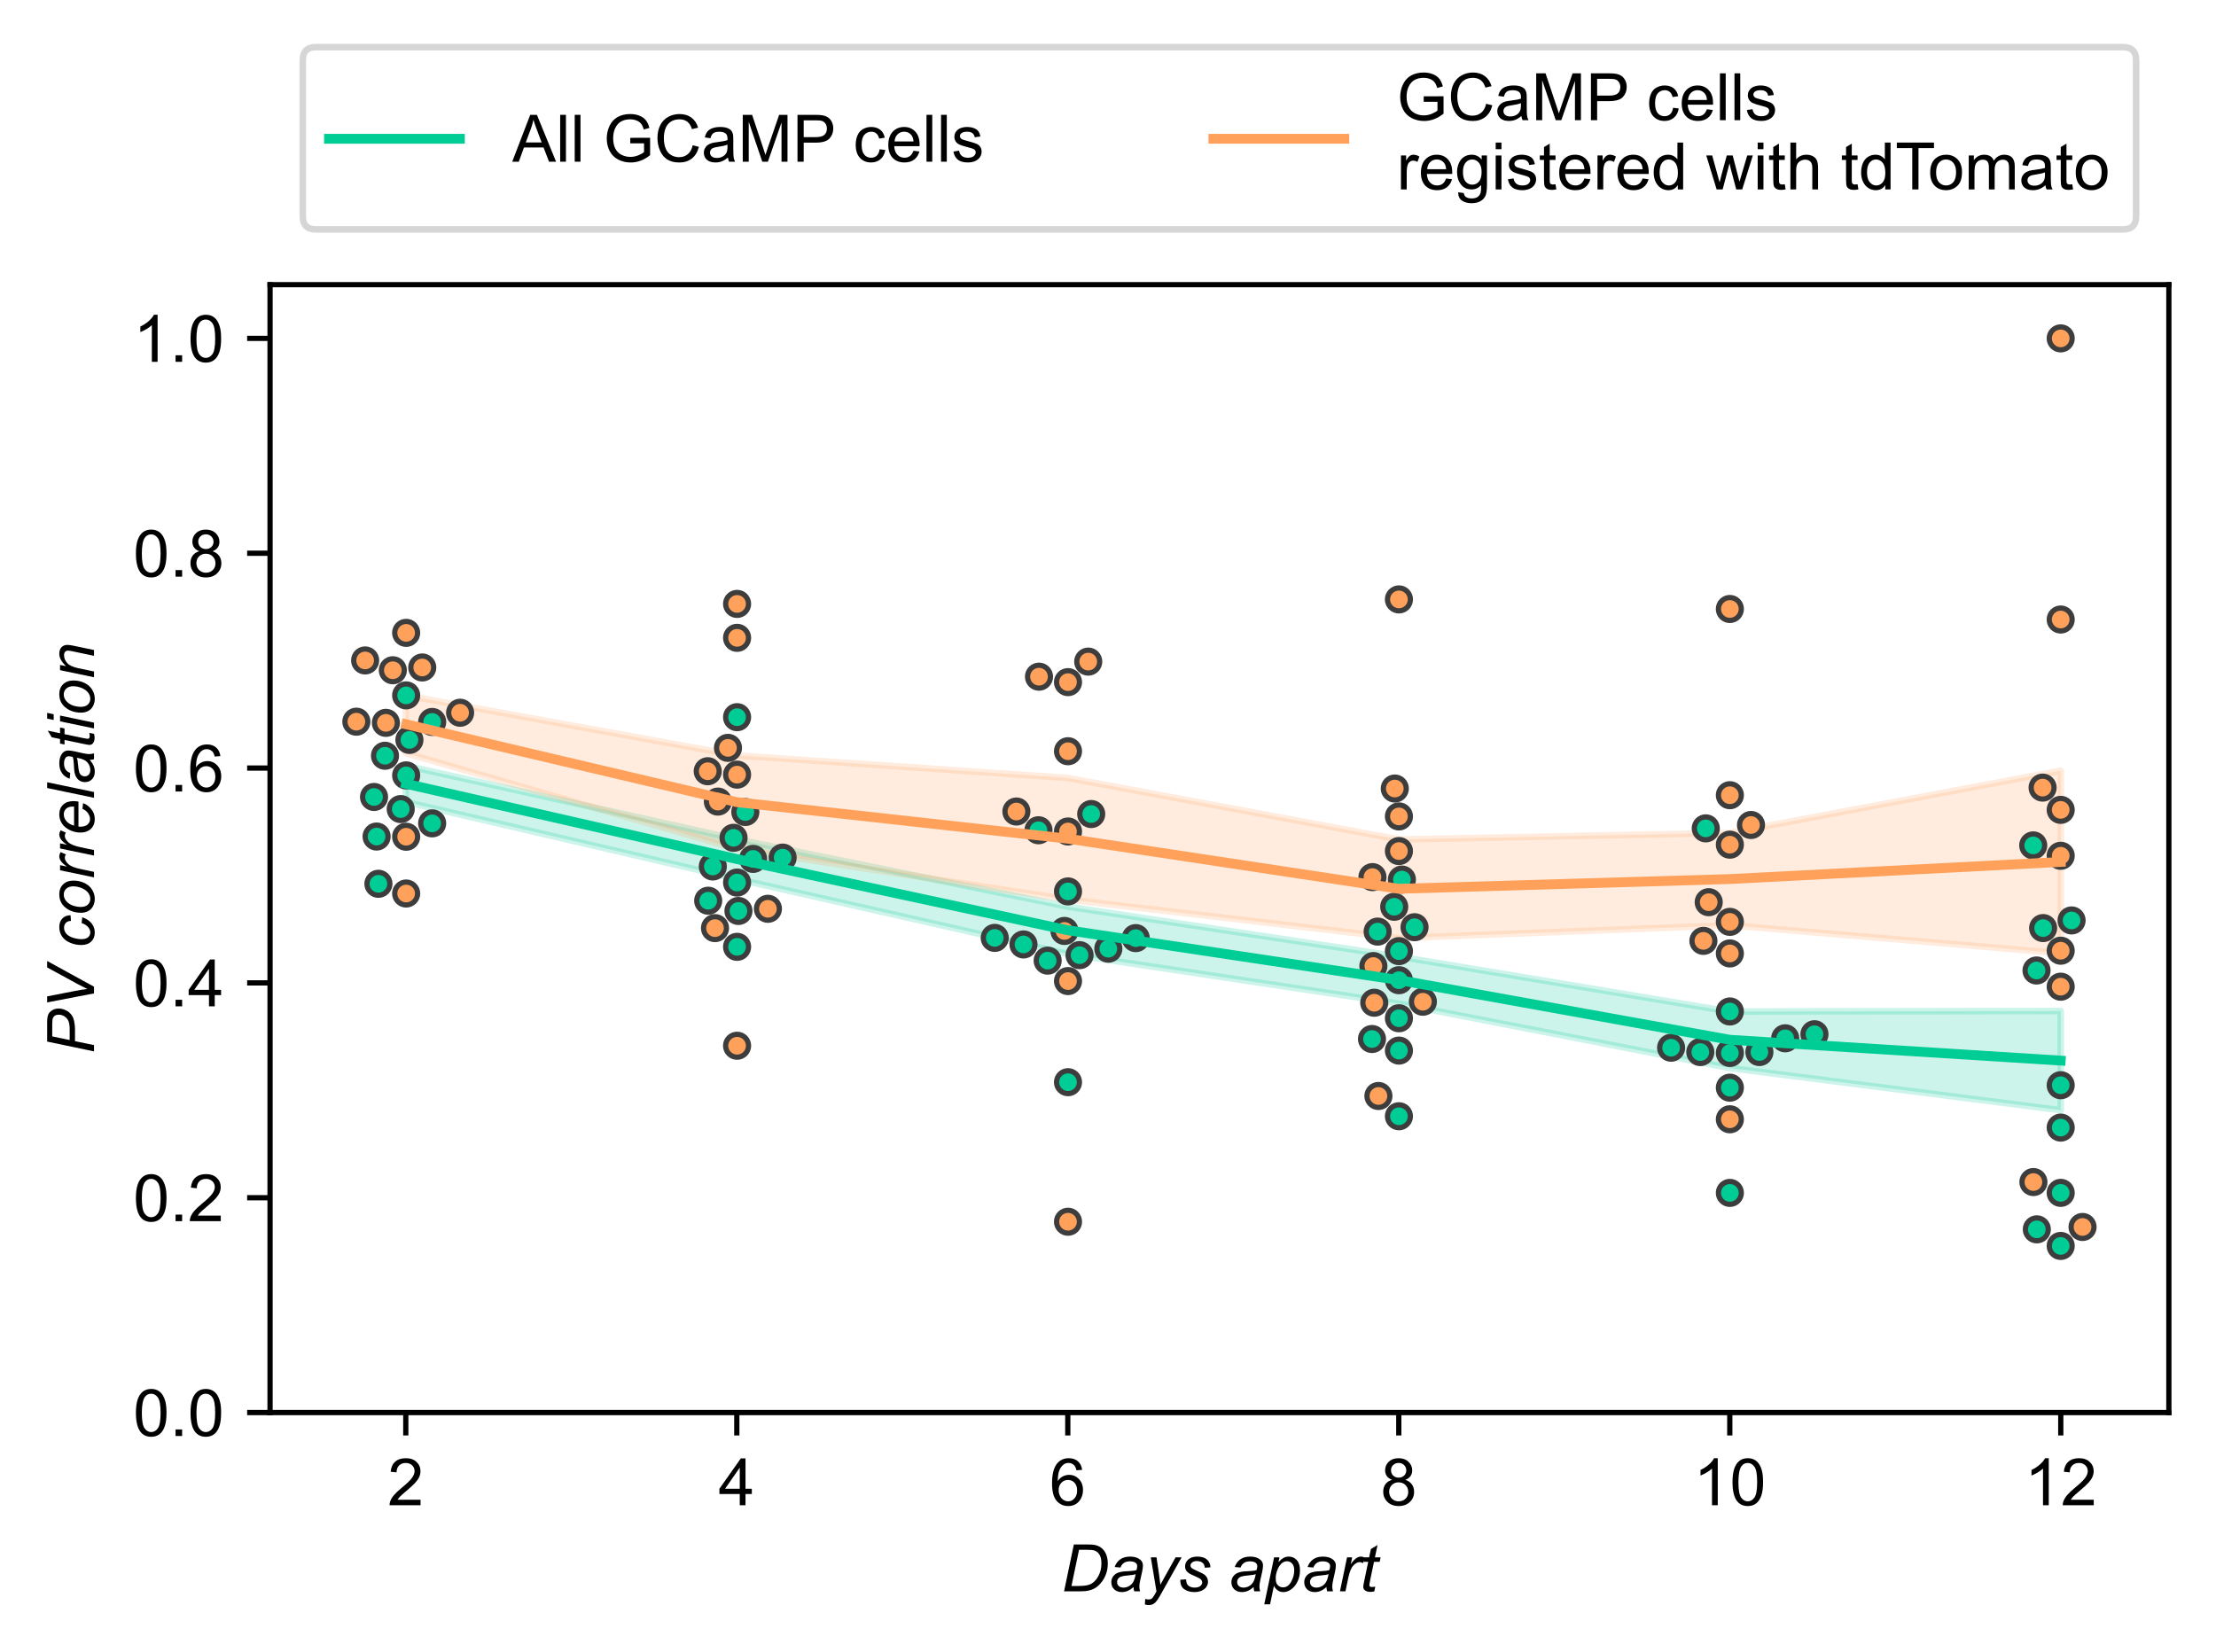 <?xml version="1.0" encoding="utf-8" standalone="no"?>
<!DOCTYPE svg PUBLIC "-//W3C//DTD SVG 1.1//EN"
  "http://www.w3.org/Graphics/SVG/1.1/DTD/svg11.dtd">
<!-- Created with matplotlib (https://matplotlib.org/) -->
<svg height="252.379pt" version="1.1" viewBox="0 0 338.445 252.379" width="338.445pt" xmlns="http://www.w3.org/2000/svg" xmlns:xlink="http://www.w3.org/1999/xlink">
 <defs>
  <style type="text/css">
*{stroke-linecap:butt;stroke-linejoin:round;}
  </style>
 </defs>
 <g id="figure_1">
  <g id="patch_1">
   <path d="M 0 252.379 
L 338.445 252.379 
L 338.445 0 
L 0 0 
z
" style="fill:#ffffff;"/>
  </g>
  <g id="axes_1">
   <g id="patch_2">
    <path d="M 41.245 215.771 
L 331.245 215.771 
L 331.245 43.485 
L 41.245 43.485 
z
" style="fill:#ffffff;"/>
   </g>
   <g id="PolyCollection_1">
    <defs>
     <path d="M 61.976 -135.42 
L 61.976 -129.881 
L 112.528 -118.115 
L 163.081 -106.666 
L 213.633 -99.077 
L 264.186 -89.238 
L 314.738 -82.797 
L 314.738 -97.947 
L 314.738 -97.947 
L 264.186 -97.867 
L 213.633 -106.271 
L 163.081 -113.889 
L 112.528 -124.186 
L 61.976 -135.42 
z
" id="m85025a902b" style="stroke:#00cc96;stroke-opacity:0.2;"/>
    </defs>
    <g clip-path="url(#p11ffe6445a)">
     <use style="fill:#00cc96;fill-opacity:0.2;stroke:#00cc96;stroke-opacity:0.2;" x="0" xlink:href="#m85025a902b" y="252.379"/>
    </g>
   </g>
   <g id="PolyCollection_2">
    <defs>
     <path d="M 61.976 -146.154 
L 61.976 -137.334 
L 112.528 -122.698 
L 163.081 -114.98 
L 213.633 -109.081 
L 264.186 -111.049 
L 314.738 -106.768 
L 314.738 -134.663 
L 314.738 -134.663 
L 264.186 -125.155 
L 213.633 -124.152 
L 163.081 -133.551 
L 112.528 -136.989 
L 61.976 -146.154 
z
" id="md1fca52f97" style="stroke:#ffa15a;stroke-opacity:0.2;"/>
    </defs>
    <g clip-path="url(#p11ffe6445a)">
     <use style="fill:#ffa15a;fill-opacity:0.2;stroke:#ffa15a;stroke-opacity:0.2;" x="0" xlink:href="#md1fca52f97" y="252.379"/>
    </g>
   </g>
   <g id="matplotlib.axis_1">
    <g id="xtick_1">
     <g id="line2d_1">
      <defs>
       <path d="M 0 0 
L 0 3.5 
" id="m52c7317f74" style="stroke:#000000;stroke-width:0.8;"/>
      </defs>
      <g>
       <use style="stroke:#000000;stroke-width:0.8;" x="61.976" xlink:href="#m52c7317f74" y="215.771"/>
      </g>
     </g>
     <g id="text_1">
      <!-- 2 -->
      <defs>
       <path d="M 50.344 8.453 
L 50.344 0 
L 3.031 0 
Q 2.938 3.172 4.047 6.109 
Q 5.859 10.938 9.828 15.625 
Q 13.812 20.312 21.344 26.469 
Q 33.016 36.031 37.109 41.625 
Q 41.219 47.219 41.219 52.203 
Q 41.219 57.422 37.469 61 
Q 33.734 64.594 27.734 64.594 
Q 21.391 64.594 17.578 60.781 
Q 13.766 56.984 13.719 50.25 
L 4.688 51.172 
Q 5.609 61.281 11.656 66.578 
Q 17.719 71.875 27.938 71.875 
Q 38.234 71.875 44.234 66.156 
Q 50.25 60.453 50.25 52 
Q 50.25 47.703 48.484 43.547 
Q 46.734 39.406 42.656 34.812 
Q 38.578 30.219 29.109 22.219 
Q 21.188 15.578 18.938 13.203 
Q 16.703 10.844 15.234 8.453 
z
" id="ArialMT-50"/>
      </defs>
      <g transform="translate(59.195 229.929)scale(0.1 -0.1)">
       <use xlink:href="#ArialMT-50"/>
      </g>
     </g>
    </g>
    <g id="xtick_2">
     <g id="line2d_2">
      <g>
       <use style="stroke:#000000;stroke-width:0.8;" x="112.528" xlink:href="#m52c7317f74" y="215.771"/>
      </g>
     </g>
     <g id="text_2">
      <!-- 4 -->
      <defs>
       <path d="M 32.328 0 
L 32.328 17.141 
L 1.266 17.141 
L 1.266 25.203 
L 33.938 71.578 
L 41.109 71.578 
L 41.109 25.203 
L 50.781 25.203 
L 50.781 17.141 
L 41.109 17.141 
L 41.109 0 
z
M 32.328 25.203 
L 32.328 57.469 
L 9.906 25.203 
z
" id="ArialMT-52"/>
      </defs>
      <g transform="translate(109.748 229.929)scale(0.1 -0.1)">
       <use xlink:href="#ArialMT-52"/>
      </g>
     </g>
    </g>
    <g id="xtick_3">
     <g id="line2d_3">
      <g>
       <use style="stroke:#000000;stroke-width:0.8;" x="163.081" xlink:href="#m52c7317f74" y="215.771"/>
      </g>
     </g>
     <g id="text_3">
      <!-- 6 -->
      <defs>
       <path d="M 49.75 54.047 
L 41.016 53.375 
Q 39.844 58.547 37.703 60.891 
Q 34.125 64.656 28.906 64.656 
Q 24.703 64.656 21.531 62.312 
Q 17.391 59.281 14.984 53.469 
Q 12.594 47.656 12.5 36.922 
Q 15.672 41.75 20.266 44.094 
Q 24.859 46.438 29.891 46.438 
Q 38.672 46.438 44.844 39.969 
Q 51.031 33.5 51.031 23.25 
Q 51.031 16.5 48.125 10.719 
Q 45.219 4.938 40.141 1.859 
Q 35.062 -1.219 28.609 -1.219 
Q 17.625 -1.219 10.688 6.859 
Q 3.766 14.938 3.766 33.5 
Q 3.766 54.25 11.422 63.672 
Q 18.109 71.875 29.438 71.875 
Q 37.891 71.875 43.281 67.141 
Q 48.688 62.406 49.75 54.047 
z
M 13.875 23.188 
Q 13.875 18.656 15.797 14.5 
Q 17.719 10.359 21.188 8.172 
Q 24.656 6 28.469 6 
Q 34.031 6 38.031 10.484 
Q 42.047 14.984 42.047 22.703 
Q 42.047 30.125 38.078 34.391 
Q 34.125 38.672 28.125 38.672 
Q 22.172 38.672 18.016 34.391 
Q 13.875 30.125 13.875 23.188 
z
" id="ArialMT-54"/>
      </defs>
      <g transform="translate(160.3 229.929)scale(0.1 -0.1)">
       <use xlink:href="#ArialMT-54"/>
      </g>
     </g>
    </g>
    <g id="xtick_4">
     <g id="line2d_4">
      <g>
       <use style="stroke:#000000;stroke-width:0.8;" x="213.633" xlink:href="#m52c7317f74" y="215.771"/>
      </g>
     </g>
     <g id="text_4">
      <!-- 8 -->
      <defs>
       <path d="M 17.672 38.812 
Q 12.203 40.828 9.562 44.531 
Q 6.938 48.25 6.938 53.422 
Q 6.938 61.234 12.547 66.547 
Q 18.172 71.875 27.484 71.875 
Q 36.859 71.875 42.578 66.422 
Q 48.297 60.984 48.297 53.172 
Q 48.297 48.188 45.672 44.5 
Q 43.062 40.828 37.75 38.812 
Q 44.344 36.672 47.781 31.875 
Q 51.219 27.094 51.219 20.453 
Q 51.219 11.281 44.719 5.031 
Q 38.234 -1.219 27.641 -1.219 
Q 17.047 -1.219 10.547 5.047 
Q 4.047 11.328 4.047 20.703 
Q 4.047 27.688 7.594 32.391 
Q 11.141 37.109 17.672 38.812 
z
M 15.922 53.719 
Q 15.922 48.641 19.188 45.406 
Q 22.469 42.188 27.688 42.188 
Q 32.766 42.188 36.016 45.375 
Q 39.266 48.578 39.266 53.219 
Q 39.266 58.062 35.906 61.359 
Q 32.562 64.656 27.594 64.656 
Q 22.562 64.656 19.234 61.422 
Q 15.922 58.203 15.922 53.719 
z
M 13.094 20.656 
Q 13.094 16.891 14.875 13.375 
Q 16.656 9.859 20.172 7.922 
Q 23.688 6 27.734 6 
Q 34.031 6 38.125 10.047 
Q 42.234 14.109 42.234 20.359 
Q 42.234 26.703 38.016 30.859 
Q 33.797 35.016 27.438 35.016 
Q 21.234 35.016 17.156 30.906 
Q 13.094 26.812 13.094 20.656 
z
" id="ArialMT-56"/>
      </defs>
      <g transform="translate(210.853 229.929)scale(0.1 -0.1)">
       <use xlink:href="#ArialMT-56"/>
      </g>
     </g>
    </g>
    <g id="xtick_5">
     <g id="line2d_5">
      <g>
       <use style="stroke:#000000;stroke-width:0.8;" x="264.186" xlink:href="#m52c7317f74" y="215.771"/>
      </g>
     </g>
     <g id="text_5">
      <!-- 10 -->
      <defs>
       <path d="M 37.25 0 
L 28.469 0 
L 28.469 56 
Q 25.297 52.984 20.141 49.953 
Q 14.984 46.922 10.891 45.406 
L 10.891 53.906 
Q 18.266 57.375 23.781 62.297 
Q 29.297 67.234 31.594 71.875 
L 37.25 71.875 
z
" id="ArialMT-49"/>
       <path d="M 4.156 35.297 
Q 4.156 48 6.766 55.734 
Q 9.375 63.484 14.516 67.672 
Q 19.672 71.875 27.484 71.875 
Q 33.25 71.875 37.594 69.547 
Q 41.938 67.234 44.766 62.859 
Q 47.609 58.5 49.219 52.219 
Q 50.828 45.953 50.828 35.297 
Q 50.828 22.703 48.234 14.969 
Q 45.656 7.234 40.5 3 
Q 35.359 -1.219 27.484 -1.219 
Q 17.141 -1.219 11.234 6.203 
Q 4.156 15.141 4.156 35.297 
z
M 13.188 35.297 
Q 13.188 17.672 17.312 11.828 
Q 21.438 6 27.484 6 
Q 33.547 6 37.672 11.859 
Q 41.797 17.719 41.797 35.297 
Q 41.797 52.984 37.672 58.781 
Q 33.547 64.594 27.391 64.594 
Q 21.344 64.594 17.719 59.469 
Q 13.188 52.938 13.188 35.297 
z
" id="ArialMT-48"/>
      </defs>
      <g transform="translate(258.625 229.929)scale(0.1 -0.1)">
       <use xlink:href="#ArialMT-49"/>
       <use x="55.615" xlink:href="#ArialMT-48"/>
      </g>
     </g>
    </g>
    <g id="xtick_6">
     <g id="line2d_6">
      <g>
       <use style="stroke:#000000;stroke-width:0.8;" x="314.738" xlink:href="#m52c7317f74" y="215.771"/>
      </g>
     </g>
     <g id="text_6">
      <!-- 12 -->
      <g transform="translate(309.177 229.929)scale(0.1 -0.1)">
       <use xlink:href="#ArialMT-49"/>
       <use x="55.615" xlink:href="#ArialMT-50"/>
      </g>
     </g>
    </g>
    <g id="text_7">
     <!-- Days apart -->
     <defs>
      <path d="M 4.438 0 
L 19.391 71.578 
L 40.969 71.578 
Q 48.734 71.578 52.828 70.453 
Q 58.688 68.953 62.844 65.062 
Q 67 61.188 69.094 55.375 
Q 71.188 49.562 71.188 42.328 
Q 71.188 33.688 68.578 26.578 
Q 65.969 19.484 61.734 14.078 
Q 57.516 8.688 52.906 5.641 
Q 48.297 2.594 42 1.125 
Q 37.203 0 30.219 0 
z
M 15.719 8.109 
L 27.047 8.109 
Q 34.719 8.109 40.672 9.516 
Q 44.391 10.406 47.016 12.109 
Q 50.484 14.312 53.328 17.922 
Q 57.031 22.703 59.25 28.828 
Q 61.469 34.969 61.469 42.781 
Q 61.469 51.469 58.438 56.125 
Q 55.422 60.797 50.734 62.312 
Q 47.266 63.422 39.938 63.422 
L 27.297 63.422 
z
" id="Arial-ItalicMT-68"/>
      <path d="M 38.281 6.453 
Q 33.688 2.484 29.438 0.656 
Q 25.203 -1.172 20.359 -1.172 
Q 13.188 -1.172 8.781 3.047 
Q 4.391 7.281 4.391 13.875 
Q 4.391 18.219 6.359 21.562 
Q 8.344 24.906 11.609 26.922 
Q 14.891 28.953 19.625 29.828 
Q 22.609 30.422 30.938 30.766 
Q 39.266 31.109 42.875 32.516 
Q 43.891 36.141 43.891 38.531 
Q 43.891 41.609 41.656 43.359 
Q 38.578 45.797 32.672 45.797 
Q 27.094 45.797 23.547 43.328 
Q 20.016 40.875 18.406 36.328 
L 9.469 37.109 
Q 12.203 44.828 18.141 48.922 
Q 24.078 53.031 33.109 53.031 
Q 42.719 53.031 48.344 48.438 
Q 52.641 45.016 52.641 39.547 
Q 52.641 35.406 51.422 29.938 
L 48.531 17.047 
Q 47.172 10.891 47.172 7.031 
Q 47.172 4.594 48.25 0 
L 39.312 0 
Q 38.578 2.547 38.281 6.453 
z
M 41.547 26.266 
Q 39.703 25.531 37.578 25.141 
Q 35.453 24.75 30.469 24.312 
Q 22.75 23.641 19.578 22.578 
Q 16.406 21.531 14.797 19.234 
Q 13.188 16.938 13.188 14.156 
Q 13.188 10.453 15.75 8.062 
Q 18.312 5.672 23.047 5.672 
Q 27.438 5.672 31.484 7.984 
Q 35.547 10.297 37.891 14.453 
Q 40.234 18.609 41.547 26.266 
z
" id="Arial-ItalicMT-97"/>
      <path d="M 0 -20.016 
L 0.531 -11.719 
Q 3.266 -12.5 5.859 -12.5 
Q 8.547 -12.5 10.203 -11.281 
Q 12.359 -9.672 14.891 -5.219 
L 17.719 -0.141 
L 9.078 51.859 
L 17.781 51.859 
L 21.688 25.641 
Q 22.859 17.875 23.688 10.109 
L 46.875 51.859 
L 56.109 51.859 
L 23.047 -6.891 
Q 18.266 -15.484 14.547 -18.266 
Q 10.844 -21.047 6 -21.047 
Q 2.938 -21.047 0 -20.016 
z
" id="Arial-ItalicMT-121"/>
      <path d="M 4.156 17.719 
L 12.984 18.266 
Q 12.984 14.453 14.156 11.766 
Q 15.328 9.078 18.469 7.375 
Q 21.625 5.672 25.828 5.672 
Q 31.688 5.672 34.609 8.016 
Q 37.547 10.359 37.547 13.531 
Q 37.547 15.828 35.797 17.875 
Q 33.984 19.922 26.969 22.922 
Q 19.969 25.922 18.016 27.156 
Q 14.75 29.156 13.078 31.859 
Q 11.422 34.578 11.422 38.094 
Q 11.422 44.234 16.297 48.625 
Q 21.188 53.031 29.984 53.031 
Q 39.75 53.031 44.844 48.516 
Q 49.953 44 50.141 36.625 
L 41.5 36.031 
Q 41.312 40.719 38.188 43.453 
Q 35.062 46.188 29.344 46.188 
Q 24.75 46.188 22.203 44.094 
Q 19.672 42 19.672 39.547 
Q 19.672 37.109 21.875 35.25 
Q 23.344 33.984 29.438 31.344 
Q 39.594 26.953 42.234 24.422 
Q 46.438 20.359 46.438 14.547 
Q 46.438 10.688 44.062 6.969 
Q 41.703 3.266 36.844 1.047 
Q 31.984 -1.172 25.391 -1.172 
Q 16.406 -1.172 10.109 3.266 
Q 3.812 7.719 4.156 17.719 
z
" id="Arial-ItalicMT-115"/>
      <path id="Arial-ItalicMT-32"/>
      <path d="M -1.031 -19.875 
L 13.969 51.859 
L 22.125 51.859 
L 20.609 44.625 
Q 25.141 49.359 28.734 51.188 
Q 32.328 53.031 36.328 53.031 
Q 43.75 53.031 48.625 47.625 
Q 53.516 42.234 53.516 32.172 
Q 53.516 24.078 50.828 17.406 
Q 48.141 10.75 44.234 6.688 
Q 40.328 2.641 36.328 0.734 
Q 32.328 -1.172 28.125 -1.172 
Q 18.797 -1.172 13.672 8.297 
L 7.812 -19.875 
z
M 16.453 21.188 
Q 16.453 15.375 17.281 13.141 
Q 18.5 9.969 21.281 8.016 
Q 24.078 6.062 27.734 6.062 
Q 35.359 6.062 40.047 14.625 
Q 44.734 23.188 44.734 32.125 
Q 44.734 38.719 41.578 42.312 
Q 38.422 45.906 33.734 45.906 
Q 30.375 45.906 27.484 44.109 
Q 24.609 42.328 22.141 38.781 
Q 19.672 35.25 18.062 30.125 
Q 16.453 25 16.453 21.188 
z
" id="Arial-ItalicMT-112"/>
      <path d="M 3.328 0 
L 14.156 51.859 
L 21.969 51.859 
L 19.781 41.266 
Q 23.781 47.266 27.609 50.141 
Q 31.453 53.031 35.453 53.031 
Q 38.094 53.031 41.938 51.125 
L 38.328 42.922 
Q 36.031 44.578 33.297 44.578 
Q 28.656 44.578 23.766 39.406 
Q 18.891 34.234 16.109 20.797 
L 11.719 0 
z
" id="Arial-ItalicMT-114"/>
      <path d="M 23.969 7.172 
L 22.516 -0.047 
Q 19.344 -0.875 16.359 -0.875 
Q 11.078 -0.875 7.953 1.703 
Q 5.609 3.656 5.609 7.031 
Q 5.609 8.734 6.891 14.891 
L 13.188 45.016 
L 6.203 45.016 
L 7.625 51.859 
L 14.594 51.859 
L 17.281 64.594 
L 27.391 70.703 
L 23.438 51.859 
L 32.125 51.859 
L 30.672 45.016 
L 22.016 45.016 
L 16.016 16.359 
Q 14.891 10.891 14.891 9.812 
Q 14.891 8.25 15.797 7.422 
Q 16.703 6.594 18.75 6.594 
Q 21.688 6.594 23.969 7.172 
z
" id="Arial-ItalicMT-116"/>
     </defs>
     <g transform="translate(162.07 243.074)scale(0.1 -0.1)">
      <use xlink:href="#Arial-ItalicMT-68"/>
      <use x="72.217" xlink:href="#Arial-ItalicMT-97"/>
      <use x="127.832" xlink:href="#Arial-ItalicMT-121"/>
      <use x="177.832" xlink:href="#Arial-ItalicMT-115"/>
      <use x="227.832" xlink:href="#Arial-ItalicMT-32"/>
      <use x="255.615" xlink:href="#Arial-ItalicMT-97"/>
      <use x="311.23" xlink:href="#Arial-ItalicMT-112"/>
      <use x="366.846" xlink:href="#Arial-ItalicMT-97"/>
      <use x="422.461" xlink:href="#Arial-ItalicMT-114"/>
      <use x="455.762" xlink:href="#Arial-ItalicMT-116"/>
     </g>
    </g>
   </g>
   <g id="matplotlib.axis_2">
    <g id="ytick_1">
     <g id="line2d_7">
      <defs>
       <path d="M 0 0 
L -3.5 0 
" id="m1259a9aff0" style="stroke:#000000;stroke-width:0.8;"/>
      </defs>
      <g>
       <use style="stroke:#000000;stroke-width:0.8;" x="41.245" xlink:href="#m1259a9aff0" y="215.771"/>
      </g>
     </g>
     <g id="text_8">
      <!-- 0.0 -->
      <defs>
       <path d="M 9.078 0 
L 9.078 10.016 
L 19.094 10.016 
L 19.094 0 
z
" id="ArialMT-46"/>
      </defs>
      <g transform="translate(20.345 219.35)scale(0.1 -0.1)">
       <use xlink:href="#ArialMT-48"/>
       <use x="55.615" xlink:href="#ArialMT-46"/>
       <use x="83.398" xlink:href="#ArialMT-48"/>
      </g>
     </g>
    </g>
    <g id="ytick_2">
     <g id="line2d_8">
      <g>
       <use style="stroke:#000000;stroke-width:0.8;" x="41.245" xlink:href="#m1259a9aff0" y="182.955"/>
      </g>
     </g>
     <g id="text_9">
      <!-- 0.2 -->
      <g transform="translate(20.345 186.534)scale(0.1 -0.1)">
       <use xlink:href="#ArialMT-48"/>
       <use x="55.615" xlink:href="#ArialMT-46"/>
       <use x="83.398" xlink:href="#ArialMT-50"/>
      </g>
     </g>
    </g>
    <g id="ytick_3">
     <g id="line2d_9">
      <g>
       <use style="stroke:#000000;stroke-width:0.8;" x="41.245" xlink:href="#m1259a9aff0" y="150.138"/>
      </g>
     </g>
     <g id="text_10">
      <!-- 0.4 -->
      <g transform="translate(20.345 153.717)scale(0.1 -0.1)">
       <use xlink:href="#ArialMT-48"/>
       <use x="55.615" xlink:href="#ArialMT-46"/>
       <use x="83.398" xlink:href="#ArialMT-52"/>
      </g>
     </g>
    </g>
    <g id="ytick_4">
     <g id="line2d_10">
      <g>
       <use style="stroke:#000000;stroke-width:0.8;" x="41.245" xlink:href="#m1259a9aff0" y="117.322"/>
      </g>
     </g>
     <g id="text_11">
      <!-- 0.6 -->
      <g transform="translate(20.345 120.901)scale(0.1 -0.1)">
       <use xlink:href="#ArialMT-48"/>
       <use x="55.615" xlink:href="#ArialMT-46"/>
       <use x="83.398" xlink:href="#ArialMT-54"/>
      </g>
     </g>
    </g>
    <g id="ytick_5">
     <g id="line2d_11">
      <g>
       <use style="stroke:#000000;stroke-width:0.8;" x="41.245" xlink:href="#m1259a9aff0" y="84.506"/>
      </g>
     </g>
     <g id="text_12">
      <!-- 0.8 -->
      <g transform="translate(20.345 88.084)scale(0.1 -0.1)">
       <use xlink:href="#ArialMT-48"/>
       <use x="55.615" xlink:href="#ArialMT-46"/>
       <use x="83.398" xlink:href="#ArialMT-56"/>
      </g>
     </g>
    </g>
    <g id="ytick_6">
     <g id="line2d_12">
      <g>
       <use style="stroke:#000000;stroke-width:0.8;" x="41.245" xlink:href="#m1259a9aff0" y="51.689"/>
      </g>
     </g>
     <g id="text_13">
      <!-- 1.0 -->
      <g transform="translate(20.345 55.268)scale(0.1 -0.1)">
       <use xlink:href="#ArialMT-49"/>
       <use x="55.615" xlink:href="#ArialMT-46"/>
       <use x="83.398" xlink:href="#ArialMT-48"/>
      </g>
     </g>
    </g>
    <g id="text_14">
     <!-- PV correlation -->
     <defs>
      <path d="M 4.297 0 
L 19.281 71.578 
L 49.172 71.578 
Q 56.938 71.578 60.812 69.797 
Q 64.703 68.016 67.234 63.688 
Q 69.781 59.375 69.781 54 
Q 69.781 49.562 67.969 44.969 
Q 66.156 40.375 63.391 37.391 
Q 60.641 34.422 57.812 32.906 
Q 54.984 31.391 51.766 30.672 
Q 44.875 29.047 37.844 29.047 
L 19.922 29.047 
L 13.875 0 
z
M 21.625 37.156 
L 37.406 37.156 
Q 46.578 37.156 50.875 39.125 
Q 55.172 41.109 57.766 45.156 
Q 60.359 49.219 60.359 53.766 
Q 60.359 57.281 58.984 59.5 
Q 57.625 61.719 55.125 62.766 
Q 52.641 63.812 45.562 63.812 
L 27.203 63.812 
z
" id="Arial-ItalicMT-80"/>
      <path d="M 26.172 0 
L 12.406 71.578 
L 21.625 71.578 
L 29.938 28.906 
Q 32.234 17.281 32.906 10.156 
Q 37.406 19.344 40.281 24.703 
L 65.828 71.578 
L 75.688 71.578 
L 36.422 0 
z
" id="Arial-ItalicMT-86"/>
      <path d="M 39.109 18.891 
L 47.953 17.969 
Q 44.625 8.25 38.5 3.531 
Q 32.375 -1.172 24.562 -1.172 
Q 16.109 -1.172 10.859 4.297 
Q 5.609 9.766 5.609 19.578 
Q 5.609 28.078 8.984 36.281 
Q 12.359 44.484 18.625 48.75 
Q 24.906 53.031 32.953 53.031 
Q 41.312 53.031 46.188 48.312 
Q 51.078 43.609 51.078 35.844 
L 42.391 35.25 
Q 42.328 40.188 39.516 42.969 
Q 36.719 45.75 32.125 45.75 
Q 26.812 45.75 22.906 42.375 
Q 19 39.016 16.766 32.156 
Q 14.547 25.297 14.547 18.953 
Q 14.547 12.312 17.469 8.984 
Q 20.406 5.672 24.703 5.672 
Q 29 5.672 32.922 8.938 
Q 36.859 12.203 39.109 18.891 
z
" id="Arial-ItalicMT-99"/>
      <path d="M 4.891 19.672 
Q 4.891 34.859 13.812 44.828 
Q 21.188 53.031 33.156 53.031 
Q 42.531 53.031 48.266 47.172 
Q 54 41.312 54 31.344 
Q 54 22.406 50.391 14.719 
Q 46.781 7.031 40.109 2.922 
Q 33.453 -1.172 26.078 -1.172 
Q 20.016 -1.172 15.062 1.406 
Q 10.109 4 7.5 8.734 
Q 4.891 13.484 4.891 19.672 
z
M 13.719 20.562 
Q 13.719 13.234 17.234 9.453 
Q 20.75 5.672 26.172 5.672 
Q 29 5.672 31.781 6.812 
Q 34.578 7.953 36.969 10.297 
Q 39.359 12.641 41.031 15.641 
Q 42.719 18.656 43.75 22.125 
Q 45.266 26.953 45.266 31.391 
Q 45.266 38.422 41.719 42.297 
Q 38.188 46.188 32.812 46.188 
Q 28.656 46.188 25.234 44.203 
Q 21.828 42.234 19.062 38.422 
Q 16.312 34.625 15.016 29.562 
Q 13.719 24.516 13.719 20.562 
z
" id="Arial-ItalicMT-111"/>
      <path d="M 41.406 17.625 
L 50 16.75 
Q 48.141 10.359 41.469 4.594 
Q 34.812 -1.172 25.594 -1.172 
Q 19.828 -1.172 15.016 1.484 
Q 10.203 4.156 7.688 9.234 
Q 5.172 14.312 5.172 20.797 
Q 5.172 29.297 9.094 37.281 
Q 13.031 45.266 19.281 49.141 
Q 25.531 53.031 32.812 53.031 
Q 42.094 53.031 47.625 47.266 
Q 53.172 41.5 53.172 31.547 
Q 53.172 27.734 52.484 23.734 
L 14.312 23.734 
Q 14.109 22.219 14.109 21 
Q 14.109 13.719 17.453 9.891 
Q 20.797 6.062 25.641 6.062 
Q 30.172 6.062 34.562 9.031 
Q 38.969 12.016 41.406 17.625 
z
M 15.719 30.469 
L 44.828 30.469 
Q 44.875 31.844 44.875 32.422 
Q 44.875 39.062 41.547 42.594 
Q 38.234 46.141 33.016 46.141 
Q 27.344 46.141 22.672 42.234 
Q 18.016 38.328 15.719 30.469 
z
" id="Arial-ItalicMT-101"/>
      <path d="M 2.641 0 
L 17.578 71.578 
L 26.422 71.578 
L 11.469 0 
z
" id="Arial-ItalicMT-108"/>
      <path d="M 15.875 61.578 
L 17.969 71.578 
L 26.766 71.578 
L 24.656 61.578 
z
M 2.984 0 
L 13.812 51.859 
L 22.656 51.859 
L 11.812 0 
z
" id="Arial-ItalicMT-105"/>
      <path d="M 3.328 0 
L 14.156 51.859 
L 22.172 51.859 
L 20.266 42.828 
Q 25.484 48.141 30.031 50.578 
Q 34.578 53.031 39.312 53.031 
Q 45.609 53.031 49.188 49.609 
Q 52.781 46.188 52.781 40.484 
Q 52.781 37.594 51.516 31.391 
L 44.922 0 
L 36.078 0 
L 42.969 32.859 
Q 44 37.641 44 39.938 
Q 44 42.531 42.219 44.141 
Q 40.438 45.75 37.062 45.75 
Q 30.281 45.75 24.969 40.859 
Q 19.672 35.984 17.188 24.125 
L 12.156 0 
z
" id="Arial-ItalicMT-110"/>
     </defs>
     <g transform="translate(14.358 161.03)rotate(-90)scale(0.1 -0.1)">
      <use xlink:href="#Arial-ItalicMT-80"/>
      <use x="66.699" xlink:href="#Arial-ItalicMT-86"/>
      <use x="133.398" xlink:href="#Arial-ItalicMT-32"/>
      <use x="161.182" xlink:href="#Arial-ItalicMT-99"/>
      <use x="211.182" xlink:href="#Arial-ItalicMT-111"/>
      <use x="266.797" xlink:href="#Arial-ItalicMT-114"/>
      <use x="300.098" xlink:href="#Arial-ItalicMT-114"/>
      <use x="333.398" xlink:href="#Arial-ItalicMT-101"/>
      <use x="389.014" xlink:href="#Arial-ItalicMT-108"/>
      <use x="411.23" xlink:href="#Arial-ItalicMT-97"/>
      <use x="466.846" xlink:href="#Arial-ItalicMT-116"/>
      <use x="494.629" xlink:href="#Arial-ItalicMT-105"/>
      <use x="516.846" xlink:href="#Arial-ItalicMT-111"/>
      <use x="572.461" xlink:href="#Arial-ItalicMT-110"/>
     </g>
    </g>
   </g>
   <g id="line2d_13"/>
   <g id="line2d_14"/>
   <g id="patch_3">
    <path d="M 41.245 215.771 
L 41.245 43.485 
" style="fill:none;stroke:#000000;stroke-linecap:square;stroke-linejoin:miter;stroke-width:0.8;"/>
   </g>
   <g id="patch_4">
    <path d="M 331.245 215.771 
L 331.245 43.485 
" style="fill:none;stroke:#000000;stroke-linecap:square;stroke-linejoin:miter;stroke-width:0.8;"/>
   </g>
   <g id="patch_5">
    <path d="M 41.245 215.771 
L 331.245 215.771 
" style="fill:none;stroke:#000000;stroke-linecap:square;stroke-linejoin:miter;stroke-width:0.8;"/>
   </g>
   <g id="patch_6">
    <path d="M 41.245 43.485 
L 331.245 43.485 
" style="fill:none;stroke:#000000;stroke-linecap:square;stroke-linejoin:miter;stroke-width:0.8;"/>
   </g>
   <g id="PathCollection_1">
    <defs>
     <path d="M 0 1.75 
C 0.464 1.75 0.909 1.566 1.237 1.237 
C 1.566 0.909 1.75 0.464 1.75 0 
C 1.75 -0.464 1.566 -0.909 1.237 -1.237 
C 0.909 -1.566 0.464 -1.75 0 -1.75 
C -0.464 -1.75 -0.909 -1.566 -1.237 -1.237 
C -1.566 -0.909 -1.75 -0.464 -1.75 0 
C -1.75 0.464 -1.566 0.909 -1.237 1.237 
C -0.909 1.566 -0.464 1.75 0 1.75 
z
" id="C0_0_390d46ec93"/>
    </defs>
    <g clip-path="url(#p11ffe6445a)">
     <use style="fill:#00cc96;stroke:#3d3d3d;stroke-width:0.8;" x="66.006" xlink:href="#C0_0_390d46ec93" y="110.278"/>
    </g>
    <g clip-path="url(#p11ffe6445a)">
     <use style="fill:#ffa15a;stroke:#3d3d3d;stroke-width:0.8;" x="54.427" xlink:href="#C0_0_390d46ec93" y="110.238"/>
    </g>
    <g clip-path="url(#p11ffe6445a)">
     <use style="fill:#00cc96;stroke:#3d3d3d;stroke-width:0.8;" x="62.031" xlink:href="#C0_0_390d46ec93" y="106.221"/>
    </g>
    <g clip-path="url(#p11ffe6445a)">
     <use style="fill:#ffa15a;stroke:#3d3d3d;stroke-width:0.8;" x="62.031" xlink:href="#C0_0_390d46ec93" y="127.814"/>
    </g>
    <g clip-path="url(#p11ffe6445a)">
     <use style="fill:#00cc96;stroke:#3d3d3d;stroke-width:0.8;" x="62.031" xlink:href="#C0_0_390d46ec93" y="118.442"/>
    </g>
    <g clip-path="url(#p11ffe6445a)">
     <use style="fill:#ffa15a;stroke:#3d3d3d;stroke-width:0.8;" x="58.937" xlink:href="#C0_0_390d46ec93" y="110.416"/>
    </g>
    <g clip-path="url(#p11ffe6445a)">
     <use style="fill:#00cc96;stroke:#3d3d3d;stroke-width:0.8;" x="61.201" xlink:href="#C0_0_390d46ec93" y="123.587"/>
    </g>
    <g clip-path="url(#p11ffe6445a)">
     <use style="fill:#ffa15a;stroke:#3d3d3d;stroke-width:0.8;" x="59.997" xlink:href="#C0_0_390d46ec93" y="102.382"/>
    </g>
    <g clip-path="url(#p11ffe6445a)">
     <use style="fill:#00cc96;stroke:#3d3d3d;stroke-width:0.8;" x="57.795" xlink:href="#C0_0_390d46ec93" y="135.001"/>
    </g>
    <g clip-path="url(#p11ffe6445a)">
     <use style="fill:#ffa15a;stroke:#3d3d3d;stroke-width:0.8;" x="55.767" xlink:href="#C0_0_390d46ec93" y="100.882"/>
    </g>
    <g clip-path="url(#p11ffe6445a)">
     <use style="fill:#00cc96;stroke:#3d3d3d;stroke-width:0.8;" x="66.002" xlink:href="#C0_0_390d46ec93" y="125.768"/>
    </g>
    <g clip-path="url(#p11ffe6445a)">
     <use style="fill:#ffa15a;stroke:#3d3d3d;stroke-width:0.8;" x="70.272" xlink:href="#C0_0_390d46ec93" y="108.873"/>
    </g>
    <g clip-path="url(#p11ffe6445a)">
     <use style="fill:#00cc96;stroke:#3d3d3d;stroke-width:0.8;" x="62.529" xlink:href="#C0_0_390d46ec93" y="113.021"/>
    </g>
    <g clip-path="url(#p11ffe6445a)">
     <use style="fill:#ffa15a;stroke:#3d3d3d;stroke-width:0.8;" x="62.031" xlink:href="#C0_0_390d46ec93" y="136.486"/>
    </g>
    <g clip-path="url(#p11ffe6445a)">
     <use style="fill:#00cc96;stroke:#3d3d3d;stroke-width:0.8;" x="57.125" xlink:href="#C0_0_390d46ec93" y="121.739"/>
    </g>
    <g clip-path="url(#p11ffe6445a)">
     <use style="fill:#ffa15a;stroke:#3d3d3d;stroke-width:0.8;" x="62.031" xlink:href="#C0_0_390d46ec93" y="96.67"/>
    </g>
    <g clip-path="url(#p11ffe6445a)">
     <use style="fill:#00cc96;stroke:#3d3d3d;stroke-width:0.8;" x="58.798" xlink:href="#C0_0_390d46ec93" y="115.441"/>
    </g>
    <g clip-path="url(#p11ffe6445a)">
     <use style="fill:#ffa15a;stroke:#3d3d3d;stroke-width:0.8;" x="64.489" xlink:href="#C0_0_390d46ec93" y="101.957"/>
    </g>
    <g clip-path="url(#p11ffe6445a)">
     <use style="fill:#00cc96;stroke:#3d3d3d;stroke-width:0.8;" x="57.517" xlink:href="#C0_0_390d46ec93" y="127.783"/>
    </g>
   </g>
   <g id="PathCollection_2">
    <defs>
     <path d="M 0 1.75 
C 0.464 1.75 0.909 1.566 1.237 1.237 
C 1.566 0.909 1.75 0.464 1.75 0 
C 1.75 -0.464 1.566 -0.909 1.237 -1.237 
C 0.909 -1.566 0.464 -1.75 0 -1.75 
C -0.464 -1.75 -0.909 -1.566 -1.237 -1.237 
C -1.566 -0.909 -1.75 -0.464 -1.75 0 
C -1.75 0.464 -1.566 0.909 -1.237 1.237 
C -0.909 1.566 -0.464 1.75 0 1.75 
z
" id="C1_0_d8b36febed"/>
    </defs>
    <g clip-path="url(#p11ffe6445a)">
     <use style="fill:#00cc96;stroke:#3d3d3d;stroke-width:0.8;" x="115.021" xlink:href="#C1_0_d8b36febed" y="131.199"/>
    </g>
    <g clip-path="url(#p11ffe6445a)">
     <use style="fill:#ffa15a;stroke:#3d3d3d;stroke-width:0.8;" x="117.282" xlink:href="#C1_0_d8b36febed" y="138.819"/>
    </g>
    <g clip-path="url(#p11ffe6445a)">
     <use style="fill:#00cc96;stroke:#3d3d3d;stroke-width:0.8;" x="112.573" xlink:href="#C1_0_d8b36febed" y="109.549"/>
    </g>
    <g clip-path="url(#p11ffe6445a)">
     <use style="fill:#ffa15a;stroke:#3d3d3d;stroke-width:0.8;" x="112.573" xlink:href="#C1_0_d8b36febed" y="159.738"/>
    </g>
    <g clip-path="url(#p11ffe6445a)">
     <use style="fill:#00cc96;stroke:#3d3d3d;stroke-width:0.8;" x="112.781" xlink:href="#C1_0_d8b36febed" y="139.149"/>
    </g>
    <g clip-path="url(#p11ffe6445a)">
     <use style="fill:#ffa15a;stroke:#3d3d3d;stroke-width:0.8;" x="112.573" xlink:href="#C1_0_d8b36febed" y="118.327"/>
    </g>
    <g clip-path="url(#p11ffe6445a)">
     <use style="fill:#00cc96;stroke:#3d3d3d;stroke-width:0.8;" x="119.531" xlink:href="#C1_0_d8b36febed" y="131"/>
    </g>
    <g clip-path="url(#p11ffe6445a)">
     <use style="fill:#ffa15a;stroke:#3d3d3d;stroke-width:0.8;" x="112.573" xlink:href="#C1_0_d8b36febed" y="92.246"/>
    </g>
    <g clip-path="url(#p11ffe6445a)">
     <use style="fill:#00cc96;stroke:#3d3d3d;stroke-width:0.8;" x="112.573" xlink:href="#C1_0_d8b36febed" y="144.63"/>
    </g>
    <g clip-path="url(#p11ffe6445a)">
     <use style="fill:#ffa15a;stroke:#3d3d3d;stroke-width:0.8;" x="111.183" xlink:href="#C1_0_d8b36febed" y="114.236"/>
    </g>
    <g clip-path="url(#p11ffe6445a)">
     <use style="fill:#00cc96;stroke:#3d3d3d;stroke-width:0.8;" x="108.161" xlink:href="#C1_0_d8b36febed" y="137.586"/>
    </g>
    <g clip-path="url(#p11ffe6445a)">
     <use style="fill:#ffa15a;stroke:#3d3d3d;stroke-width:0.8;" x="112.573" xlink:href="#C1_0_d8b36febed" y="97.429"/>
    </g>
    <g clip-path="url(#p11ffe6445a)">
     <use style="fill:#00cc96;stroke:#3d3d3d;stroke-width:0.8;" x="112.032" xlink:href="#C1_0_d8b36febed" y="127.976"/>
    </g>
    <g clip-path="url(#p11ffe6445a)">
     <use style="fill:#ffa15a;stroke:#3d3d3d;stroke-width:0.8;" x="109.201" xlink:href="#C1_0_d8b36febed" y="141.77"/>
    </g>
    <g clip-path="url(#p11ffe6445a)">
     <use style="fill:#00cc96;stroke:#3d3d3d;stroke-width:0.8;" x="113.833" xlink:href="#C1_0_d8b36febed" y="124.034"/>
    </g>
    <g clip-path="url(#p11ffe6445a)">
     <use style="fill:#ffa15a;stroke:#3d3d3d;stroke-width:0.8;" x="108.091" xlink:href="#C1_0_d8b36febed" y="117.807"/>
    </g>
    <g clip-path="url(#p11ffe6445a)">
     <use style="fill:#00cc96;stroke:#3d3d3d;stroke-width:0.8;" x="112.573" xlink:href="#C1_0_d8b36febed" y="134.812"/>
    </g>
    <g clip-path="url(#p11ffe6445a)">
     <use style="fill:#ffa15a;stroke:#3d3d3d;stroke-width:0.8;" x="109.639" xlink:href="#C1_0_d8b36febed" y="122.443"/>
    </g>
    <g clip-path="url(#p11ffe6445a)">
     <use style="fill:#00cc96;stroke:#3d3d3d;stroke-width:0.8;" x="108.868" xlink:href="#C1_0_d8b36febed" y="132.354"/>
    </g>
   </g>
   <g id="PathCollection_3">
    <defs>
     <path d="M 0 1.75 
C 0.464 1.75 0.909 1.566 1.237 1.237 
C 1.566 0.909 1.75 0.464 1.75 0 
C 1.75 -0.464 1.566 -0.909 1.237 -1.237 
C 0.909 -1.566 0.464 -1.75 0 -1.75 
C -0.464 -1.75 -0.909 -1.566 -1.237 -1.237 
C -1.566 -0.909 -1.75 -0.464 -1.75 0 
C -1.75 0.464 -1.566 0.909 -1.237 1.237 
C -0.909 1.566 -0.464 1.75 0 1.75 
z
" id="C2_0_278f70825e"/>
    </defs>
    <g clip-path="url(#p11ffe6445a)">
     <use style="fill:#00cc96;stroke:#3d3d3d;stroke-width:0.8;" x="151.924" xlink:href="#C2_0_278f70825e" y="143.264"/>
    </g>
    <g clip-path="url(#p11ffe6445a)">
     <use style="fill:#ffa15a;stroke:#3d3d3d;stroke-width:0.8;" x="162.575" xlink:href="#C2_0_278f70825e" y="142.203"/>
    </g>
    <g clip-path="url(#p11ffe6445a)">
     <use style="fill:#00cc96;stroke:#3d3d3d;stroke-width:0.8;" x="166.658" xlink:href="#C2_0_278f70825e" y="124.344"/>
    </g>
    <g clip-path="url(#p11ffe6445a)">
     <use style="fill:#ffa15a;stroke:#3d3d3d;stroke-width:0.8;" x="163.114" xlink:href="#C2_0_278f70825e" y="186.621"/>
    </g>
    <g clip-path="url(#p11ffe6445a)">
     <use style="fill:#00cc96;stroke:#3d3d3d;stroke-width:0.8;" x="160.008" xlink:href="#C2_0_278f70825e" y="146.738"/>
    </g>
    <g clip-path="url(#p11ffe6445a)">
     <use style="fill:#ffa15a;stroke:#3d3d3d;stroke-width:0.8;" x="155.233" xlink:href="#C2_0_278f70825e" y="123.961"/>
    </g>
    <g clip-path="url(#p11ffe6445a)">
     <use style="fill:#00cc96;stroke:#3d3d3d;stroke-width:0.8;" x="163.114" xlink:href="#C2_0_278f70825e" y="136.166"/>
    </g>
    <g clip-path="url(#p11ffe6445a)">
     <use style="fill:#ffa15a;stroke:#3d3d3d;stroke-width:0.8;" x="163.114" xlink:href="#C2_0_278f70825e" y="114.75"/>
    </g>
    <g clip-path="url(#p11ffe6445a)">
     <use style="fill:#00cc96;stroke:#3d3d3d;stroke-width:0.8;" x="163.114" xlink:href="#C2_0_278f70825e" y="165.306"/>
    </g>
    <g clip-path="url(#p11ffe6445a)">
     <use style="fill:#ffa15a;stroke:#3d3d3d;stroke-width:0.8;" x="163.114" xlink:href="#C2_0_278f70825e" y="149.859"/>
    </g>
    <g clip-path="url(#p11ffe6445a)">
     <use style="fill:#00cc96;stroke:#3d3d3d;stroke-width:0.8;" x="156.316" xlink:href="#C2_0_278f70825e" y="144.264"/>
    </g>
    <g clip-path="url(#p11ffe6445a)">
     <use style="fill:#ffa15a;stroke:#3d3d3d;stroke-width:0.8;" x="163.114" xlink:href="#C2_0_278f70825e" y="104.196"/>
    </g>
    <g clip-path="url(#p11ffe6445a)">
     <use style="fill:#00cc96;stroke:#3d3d3d;stroke-width:0.8;" x="158.604" xlink:href="#C2_0_278f70825e" y="126.822"/>
    </g>
    <g clip-path="url(#p11ffe6445a)">
     <use style="fill:#ffa15a;stroke:#3d3d3d;stroke-width:0.8;" x="158.685" xlink:href="#C2_0_278f70825e" y="103.363"/>
    </g>
    <g clip-path="url(#p11ffe6445a)">
     <use style="fill:#00cc96;stroke:#3d3d3d;stroke-width:0.8;" x="169.274" xlink:href="#C2_0_278f70825e" y="144.915"/>
    </g>
    <g clip-path="url(#p11ffe6445a)">
     <use style="fill:#ffa15a;stroke:#3d3d3d;stroke-width:0.8;" x="163.114" xlink:href="#C2_0_278f70825e" y="127.009"/>
    </g>
    <g clip-path="url(#p11ffe6445a)">
     <use style="fill:#00cc96;stroke:#3d3d3d;stroke-width:0.8;" x="173.458" xlink:href="#C2_0_278f70825e" y="143.299"/>
    </g>
    <g clip-path="url(#p11ffe6445a)">
     <use style="fill:#ffa15a;stroke:#3d3d3d;stroke-width:0.8;" x="166.204" xlink:href="#C2_0_278f70825e" y="101.06"/>
    </g>
    <g clip-path="url(#p11ffe6445a)">
     <use style="fill:#00cc96;stroke:#3d3d3d;stroke-width:0.8;" x="164.879" xlink:href="#C2_0_278f70825e" y="145.901"/>
    </g>
   </g>
   <g id="PathCollection_4">
    <defs>
     <path d="M 0 1.75 
C 0.464 1.75 0.909 1.566 1.237 1.237 
C 1.566 0.909 1.75 0.464 1.75 0 
C 1.75 -0.464 1.566 -0.909 1.237 -1.237 
C 0.909 -1.566 0.464 -1.75 0 -1.75 
C -0.464 -1.75 -0.909 -1.566 -1.237 -1.237 
C -1.566 -0.909 -1.75 -0.464 -1.75 0 
C -1.75 0.464 -1.566 0.909 -1.237 1.237 
C -0.909 1.566 -0.464 1.75 0 1.75 
z
" id="C3_0_25a828cc0b"/>
    </defs>
    <g clip-path="url(#p11ffe6445a)">
     <use style="fill:#00cc96;stroke:#3d3d3d;stroke-width:0.8;" x="210.405" xlink:href="#C3_0_25a828cc0b" y="142.302"/>
    </g>
    <g clip-path="url(#p11ffe6445a)">
     <use style="fill:#ffa15a;stroke:#3d3d3d;stroke-width:0.8;" x="210.524" xlink:href="#C3_0_25a828cc0b" y="167.412"/>
    </g>
    <g clip-path="url(#p11ffe6445a)">
     <use style="fill:#00cc96;stroke:#3d3d3d;stroke-width:0.8;" x="213.656" xlink:href="#C3_0_25a828cc0b" y="149.727"/>
    </g>
    <g clip-path="url(#p11ffe6445a)">
     <use style="fill:#ffa15a;stroke:#3d3d3d;stroke-width:0.8;" x="209.889" xlink:href="#C3_0_25a828cc0b" y="153.169"/>
    </g>
    <g clip-path="url(#p11ffe6445a)">
     <use style="fill:#00cc96;stroke:#3d3d3d;stroke-width:0.8;" x="209.541" xlink:href="#C3_0_25a828cc0b" y="158.709"/>
    </g>
    <g clip-path="url(#p11ffe6445a)">
     <use style="fill:#ffa15a;stroke:#3d3d3d;stroke-width:0.8;" x="209.611" xlink:href="#C3_0_25a828cc0b" y="133.98"/>
    </g>
    <g clip-path="url(#p11ffe6445a)">
     <use style="fill:#00cc96;stroke:#3d3d3d;stroke-width:0.8;" x="213.656" xlink:href="#C3_0_25a828cc0b" y="155.539"/>
    </g>
    <g clip-path="url(#p11ffe6445a)">
     <use style="fill:#ffa15a;stroke:#3d3d3d;stroke-width:0.8;" x="209.753" xlink:href="#C3_0_25a828cc0b" y="147.565"/>
    </g>
    <g clip-path="url(#p11ffe6445a)">
     <use style="fill:#00cc96;stroke:#3d3d3d;stroke-width:0.8;" x="213.656" xlink:href="#C3_0_25a828cc0b" y="170.509"/>
    </g>
    <g clip-path="url(#p11ffe6445a)">
     <use style="fill:#ffa15a;stroke:#3d3d3d;stroke-width:0.8;" x="213.656" xlink:href="#C3_0_25a828cc0b" y="130.001"/>
    </g>
    <g clip-path="url(#p11ffe6445a)">
     <use style="fill:#00cc96;stroke:#3d3d3d;stroke-width:0.8;" x="216.038" xlink:href="#C3_0_25a828cc0b" y="141.633"/>
    </g>
    <g clip-path="url(#p11ffe6445a)">
     <use style="fill:#ffa15a;stroke:#3d3d3d;stroke-width:0.8;" x="213.656" xlink:href="#C3_0_25a828cc0b" y="91.561"/>
    </g>
    <g clip-path="url(#p11ffe6445a)">
     <use style="fill:#00cc96;stroke:#3d3d3d;stroke-width:0.8;" x="214.109" xlink:href="#C3_0_25a828cc0b" y="134.355"/>
    </g>
    <g clip-path="url(#p11ffe6445a)">
     <use style="fill:#ffa15a;stroke:#3d3d3d;stroke-width:0.8;" x="217.312" xlink:href="#C3_0_25a828cc0b" y="153.016"/>
    </g>
    <g clip-path="url(#p11ffe6445a)">
     <use style="fill:#00cc96;stroke:#3d3d3d;stroke-width:0.8;" x="213.656" xlink:href="#C3_0_25a828cc0b" y="145.286"/>
    </g>
    <g clip-path="url(#p11ffe6445a)">
     <use style="fill:#ffa15a;stroke:#3d3d3d;stroke-width:0.8;" x="213.025" xlink:href="#C3_0_25a828cc0b" y="120.45"/>
    </g>
    <g clip-path="url(#p11ffe6445a)">
     <use style="fill:#00cc96;stroke:#3d3d3d;stroke-width:0.8;" x="212.937" xlink:href="#C3_0_25a828cc0b" y="138.508"/>
    </g>
    <g clip-path="url(#p11ffe6445a)">
     <use style="fill:#ffa15a;stroke:#3d3d3d;stroke-width:0.8;" x="213.656" xlink:href="#C3_0_25a828cc0b" y="124.708"/>
    </g>
    <g clip-path="url(#p11ffe6445a)">
     <use style="fill:#00cc96;stroke:#3d3d3d;stroke-width:0.8;" x="213.656" xlink:href="#C3_0_25a828cc0b" y="160.478"/>
    </g>
   </g>
   <g id="PathCollection_5">
    <defs>
     <path d="M 0 1.75 
C 0.464 1.75 0.909 1.566 1.237 1.237 
C 1.566 0.909 1.75 0.464 1.75 0 
C 1.75 -0.464 1.566 -0.909 1.237 -1.237 
C 0.909 -1.566 0.464 -1.75 0 -1.75 
C -0.464 -1.75 -0.909 -1.566 -1.237 -1.237 
C -1.566 -0.909 -1.75 -0.464 -1.75 0 
C -1.75 0.464 -1.566 0.909 -1.237 1.237 
C -0.909 1.566 -0.464 1.75 0 1.75 
z
" id="C4_0_1f7873f25c"/>
    </defs>
    <g clip-path="url(#p11ffe6445a)">
     <use style="fill:#00cc96;stroke:#3d3d3d;stroke-width:0.8;" x="255.224" xlink:href="#C4_0_1f7873f25c" y="160.04"/>
    </g>
    <g clip-path="url(#p11ffe6445a)">
     <use style="fill:#ffa15a;stroke:#3d3d3d;stroke-width:0.8;" x="264.198" xlink:href="#C4_0_1f7873f25c" y="170.972"/>
    </g>
    <g clip-path="url(#p11ffe6445a)">
     <use style="fill:#00cc96;stroke:#3d3d3d;stroke-width:0.8;" x="259.685" xlink:href="#C4_0_1f7873f25c" y="160.704"/>
    </g>
    <g clip-path="url(#p11ffe6445a)">
     <use style="fill:#ffa15a;stroke:#3d3d3d;stroke-width:0.8;" x="264.198" xlink:href="#C4_0_1f7873f25c" y="145.639"/>
    </g>
    <g clip-path="url(#p11ffe6445a)">
     <use style="fill:#00cc96;stroke:#3d3d3d;stroke-width:0.8;" x="264.198" xlink:href="#C4_0_1f7873f25c" y="160.843"/>
    </g>
    <g clip-path="url(#p11ffe6445a)">
     <use style="fill:#ffa15a;stroke:#3d3d3d;stroke-width:0.8;" x="260.158" xlink:href="#C4_0_1f7873f25c" y="143.719"/>
    </g>
    <g clip-path="url(#p11ffe6445a)">
     <use style="fill:#00cc96;stroke:#3d3d3d;stroke-width:0.8;" x="277.118" xlink:href="#C4_0_1f7873f25c" y="157.982"/>
    </g>
    <g clip-path="url(#p11ffe6445a)">
     <use style="fill:#ffa15a;stroke:#3d3d3d;stroke-width:0.8;" x="264.198" xlink:href="#C4_0_1f7873f25c" y="129.025"/>
    </g>
    <g clip-path="url(#p11ffe6445a)">
     <use style="fill:#00cc96;stroke:#3d3d3d;stroke-width:0.8;" x="264.198" xlink:href="#C4_0_1f7873f25c" y="182.215"/>
    </g>
    <g clip-path="url(#p11ffe6445a)">
     <use style="fill:#ffa15a;stroke:#3d3d3d;stroke-width:0.8;" x="260.968" xlink:href="#C4_0_1f7873f25c" y="137.811"/>
    </g>
    <g clip-path="url(#p11ffe6445a)">
     <use style="fill:#00cc96;stroke:#3d3d3d;stroke-width:0.8;" x="268.71" xlink:href="#C4_0_1f7873f25c" y="160.701"/>
    </g>
    <g clip-path="url(#p11ffe6445a)">
     <use style="fill:#ffa15a;stroke:#3d3d3d;stroke-width:0.8;" x="264.198" xlink:href="#C4_0_1f7873f25c" y="93.023"/>
    </g>
    <g clip-path="url(#p11ffe6445a)">
     <use style="fill:#00cc96;stroke:#3d3d3d;stroke-width:0.8;" x="260.518" xlink:href="#C4_0_1f7873f25c" y="126.533"/>
    </g>
    <g clip-path="url(#p11ffe6445a)">
     <use style="fill:#ffa15a;stroke:#3d3d3d;stroke-width:0.8;" x="264.198" xlink:href="#C4_0_1f7873f25c" y="140.816"/>
    </g>
    <g clip-path="url(#p11ffe6445a)">
     <use style="fill:#00cc96;stroke:#3d3d3d;stroke-width:0.8;" x="272.651" xlink:href="#C4_0_1f7873f25c" y="158.602"/>
    </g>
    <g clip-path="url(#p11ffe6445a)">
     <use style="fill:#ffa15a;stroke:#3d3d3d;stroke-width:0.8;" x="264.198" xlink:href="#C4_0_1f7873f25c" y="121.468"/>
    </g>
    <g clip-path="url(#p11ffe6445a)">
     <use style="fill:#00cc96;stroke:#3d3d3d;stroke-width:0.8;" x="264.198" xlink:href="#C4_0_1f7873f25c" y="154.502"/>
    </g>
    <g clip-path="url(#p11ffe6445a)">
     <use style="fill:#ffa15a;stroke:#3d3d3d;stroke-width:0.8;" x="267.426" xlink:href="#C4_0_1f7873f25c" y="126.019"/>
    </g>
    <g clip-path="url(#p11ffe6445a)">
     <use style="fill:#00cc96;stroke:#3d3d3d;stroke-width:0.8;" x="264.198" xlink:href="#C4_0_1f7873f25c" y="166.145"/>
    </g>
   </g>
   <g id="PathCollection_6">
    <defs>
     <path d="M 0 1.75 
C 0.464 1.75 0.909 1.566 1.237 1.237 
C 1.566 0.909 1.75 0.464 1.75 0 
C 1.75 -0.464 1.566 -0.909 1.237 -1.237 
C 0.909 -1.566 0.464 -1.75 0 -1.75 
C -0.464 -1.75 -0.909 -1.566 -1.237 -1.237 
C -1.566 -0.909 -1.75 -0.464 -1.75 0 
C -1.75 0.464 -1.566 0.909 -1.237 1.237 
C -0.909 1.566 -0.464 1.75 0 1.75 
z
" id="C5_0_2c9633ff41"/>
    </defs>
    <g clip-path="url(#p11ffe6445a)">
     <use style="fill:#00cc96;stroke:#3d3d3d;stroke-width:0.8;" x="314.727" xlink:href="#C5_0_2c9633ff41" y="165.768"/>
    </g>
    <g clip-path="url(#p11ffe6445a)">
     <use style="fill:#ffa15a;stroke:#3d3d3d;stroke-width:0.8;" x="318.063" xlink:href="#C5_0_2c9633ff41" y="187.421"/>
    </g>
    <g clip-path="url(#p11ffe6445a)">
     <use style="fill:#00cc96;stroke:#3d3d3d;stroke-width:0.8;" x="314.727" xlink:href="#C5_0_2c9633ff41" y="190.318"/>
    </g>
    <g clip-path="url(#p11ffe6445a)">
     <use style="fill:#ffa15a;stroke:#3d3d3d;stroke-width:0.8;" x="314.727" xlink:href="#C5_0_2c9633ff41" y="150.717"/>
    </g>
    <g clip-path="url(#p11ffe6445a)">
     <use style="fill:#00cc96;stroke:#3d3d3d;stroke-width:0.8;" x="314.727" xlink:href="#C5_0_2c9633ff41" y="172.242"/>
    </g>
    <g clip-path="url(#p11ffe6445a)">
     <use style="fill:#ffa15a;stroke:#3d3d3d;stroke-width:0.8;" x="314.727" xlink:href="#C5_0_2c9633ff41" y="145.221"/>
    </g>
    <g clip-path="url(#p11ffe6445a)">
     <use style="fill:#00cc96;stroke:#3d3d3d;stroke-width:0.8;" x="311.034" xlink:href="#C5_0_2c9633ff41" y="148.244"/>
    </g>
    <g clip-path="url(#p11ffe6445a)">
     <use style="fill:#ffa15a;stroke:#3d3d3d;stroke-width:0.8;" x="311.963" xlink:href="#C5_0_2c9633ff41" y="120.308"/>
    </g>
    <g clip-path="url(#p11ffe6445a)">
     <use style="fill:#00cc96;stroke:#3d3d3d;stroke-width:0.8;" x="314.727" xlink:href="#C5_0_2c9633ff41" y="182.211"/>
    </g>
    <g clip-path="url(#p11ffe6445a)">
     <use style="fill:#ffa15a;stroke:#3d3d3d;stroke-width:0.8;" x="314.727" xlink:href="#C5_0_2c9633ff41" y="94.631"/>
    </g>
    <g clip-path="url(#p11ffe6445a)">
     <use style="fill:#00cc96;stroke:#3d3d3d;stroke-width:0.8;" x="311.079" xlink:href="#C5_0_2c9633ff41" y="187.784"/>
    </g>
    <g clip-path="url(#p11ffe6445a)">
     <use style="fill:#ffa15a;stroke:#3d3d3d;stroke-width:0.8;" x="314.727" xlink:href="#C5_0_2c9633ff41" y="51.689"/>
    </g>
    <g clip-path="url(#p11ffe6445a)">
     <use style="fill:#00cc96;stroke:#3d3d3d;stroke-width:0.8;" x="310.53" xlink:href="#C5_0_2c9633ff41" y="129.136"/>
    </g>
    <g clip-path="url(#p11ffe6445a)">
     <use style="fill:#ffa15a;stroke:#3d3d3d;stroke-width:0.8;" x="310.559" xlink:href="#C5_0_2c9633ff41" y="180.558"/>
    </g>
    <g clip-path="url(#p11ffe6445a)">
     <use style="fill:#00cc96;stroke:#3d3d3d;stroke-width:0.8;" x="312.042" xlink:href="#C5_0_2c9633ff41" y="141.764"/>
    </g>
    <g clip-path="url(#p11ffe6445a)">
     <use style="fill:#ffa15a;stroke:#3d3d3d;stroke-width:0.8;" x="314.727" xlink:href="#C5_0_2c9633ff41" y="130.721"/>
    </g>
    <g clip-path="url(#p11ffe6445a)">
     <use style="fill:#00cc96;stroke:#3d3d3d;stroke-width:0.8;" x="316.388" xlink:href="#C5_0_2c9633ff41" y="140.597"/>
    </g>
    <g clip-path="url(#p11ffe6445a)">
     <use style="fill:#ffa15a;stroke:#3d3d3d;stroke-width:0.8;" x="314.727" xlink:href="#C5_0_2c9633ff41" y="123.707"/>
    </g>
   </g>
   <g id="line2d_15">
    <path clip-path="url(#p11ffe6445a)" d="M 62.031 119.728 
L 112.57 131.229 
L 163.109 142.102 
L 213.649 149.705 
L 264.188 158.827 
L 314.727 162.007 
" style="fill:none;stroke:#00cc96;stroke-linecap:square;stroke-width:1.5;"/>
   </g>
   <g id="line2d_16">
    <path clip-path="url(#p11ffe6445a)" d="M 62.031 110.635 
L 112.57 122.535 
L 163.109 128.113 
L 213.649 135.762 
L 264.188 134.277 
L 314.727 131.663 
" style="fill:none;stroke:#ffa15a;stroke-linecap:square;stroke-width:1.5;"/>
   </g>
   <g id="legend_1">
    <g id="patch_7">
     <path d="M 48.245 35.039 
L 324.245 35.039 
Q 326.245 35.039 326.245 33.039 
L 326.245 9.2 
Q 326.245 7.2 324.245 7.2 
L 48.245 7.2 
Q 46.245 7.2 46.245 9.2 
L 46.245 33.039 
Q 46.245 35.039 48.245 35.039 
z
" style="fill:#ffffff;opacity:0.8;stroke:#cccccc;stroke-linejoin:miter;"/>
    </g>
    <g id="line2d_17">
     <path d="M 50.245 21.199 
L 70.245 21.199 
" style="fill:none;stroke:#00cc96;stroke-linecap:square;stroke-width:1.5;"/>
    </g>
    <g id="line2d_18"/>
    <g id="text_15">
     <!-- All GCaMP cells -->
     <defs>
      <path d="M -0.141 0 
L 27.344 71.578 
L 37.547 71.578 
L 66.844 0 
L 56.062 0 
L 47.703 21.688 
L 17.781 21.688 
L 9.906 0 
z
M 20.516 29.391 
L 44.781 29.391 
L 37.312 49.219 
Q 33.891 58.25 32.234 64.062 
Q 30.859 57.172 28.375 50.391 
z
" id="ArialMT-65"/>
      <path d="M 6.391 0 
L 6.391 71.578 
L 15.188 71.578 
L 15.188 0 
z
" id="ArialMT-108"/>
      <path id="ArialMT-32"/>
      <path d="M 41.219 28.078 
L 41.219 36.469 
L 71.531 36.531 
L 71.531 9.969 
Q 64.547 4.391 57.125 1.578 
Q 49.703 -1.219 41.891 -1.219 
Q 31.344 -1.219 22.719 3.297 
Q 14.109 7.812 9.719 16.359 
Q 5.328 24.906 5.328 35.453 
Q 5.328 45.906 9.688 54.953 
Q 14.062 64.016 22.266 68.406 
Q 30.469 72.797 41.156 72.797 
Q 48.922 72.797 55.188 70.281 
Q 61.469 67.781 65.031 63.281 
Q 68.609 58.797 70.453 51.562 
L 61.922 49.219 
Q 60.297 54.688 57.906 57.812 
Q 55.516 60.938 51.062 62.812 
Q 46.625 64.703 41.219 64.703 
Q 34.719 64.703 29.984 62.719 
Q 25.25 60.75 22.344 57.516 
Q 19.438 54.297 17.828 50.438 
Q 15.094 43.797 15.094 36.031 
Q 15.094 26.469 18.391 20.016 
Q 21.688 13.578 27.984 10.453 
Q 34.281 7.328 41.359 7.328 
Q 47.516 7.328 53.375 9.688 
Q 59.234 12.062 62.25 14.75 
L 62.25 28.078 
z
" id="ArialMT-71"/>
      <path d="M 58.797 25.094 
L 68.266 22.703 
Q 65.281 11.031 57.547 4.906 
Q 49.812 -1.219 38.625 -1.219 
Q 27.047 -1.219 19.797 3.484 
Q 12.547 8.203 8.766 17.141 
Q 4.984 26.078 4.984 36.328 
Q 4.984 47.516 9.25 55.828 
Q 13.531 64.156 21.406 68.469 
Q 29.297 72.797 38.766 72.797 
Q 49.516 72.797 56.828 67.328 
Q 64.156 61.859 67.047 51.953 
L 57.719 49.75 
Q 55.219 57.562 50.484 61.125 
Q 45.75 64.703 38.578 64.703 
Q 30.328 64.703 24.781 60.734 
Q 19.234 56.781 16.984 50.109 
Q 14.75 43.453 14.75 36.375 
Q 14.75 27.25 17.406 20.438 
Q 20.062 13.625 25.672 10.25 
Q 31.297 6.891 37.844 6.891 
Q 45.797 6.891 51.312 11.469 
Q 56.844 16.062 58.797 25.094 
z
" id="ArialMT-67"/>
      <path d="M 40.438 6.391 
Q 35.547 2.25 31.031 0.531 
Q 26.516 -1.172 21.344 -1.172 
Q 12.797 -1.172 8.203 3 
Q 3.609 7.172 3.609 13.672 
Q 3.609 17.484 5.344 20.625 
Q 7.078 23.781 9.891 25.688 
Q 12.703 27.594 16.219 28.562 
Q 18.797 29.25 24.031 29.891 
Q 34.672 31.156 39.703 32.906 
Q 39.75 34.719 39.75 35.203 
Q 39.75 40.578 37.25 42.781 
Q 33.891 45.75 27.25 45.75 
Q 21.047 45.75 18.094 43.578 
Q 15.141 41.406 13.719 35.891 
L 5.125 37.062 
Q 6.297 42.578 8.984 45.969 
Q 11.672 49.359 16.75 51.188 
Q 21.828 53.031 28.516 53.031 
Q 35.156 53.031 39.297 51.469 
Q 43.453 49.906 45.406 47.531 
Q 47.359 45.172 48.141 41.547 
Q 48.578 39.312 48.578 33.453 
L 48.578 21.734 
Q 48.578 9.469 49.141 6.219 
Q 49.703 2.984 51.375 0 
L 42.188 0 
Q 40.828 2.734 40.438 6.391 
z
M 39.703 26.031 
Q 34.906 24.078 25.344 22.703 
Q 19.922 21.922 17.672 20.938 
Q 15.438 19.969 14.203 18.094 
Q 12.984 16.219 12.984 13.922 
Q 12.984 10.406 15.641 8.062 
Q 18.312 5.719 23.438 5.719 
Q 28.516 5.719 32.469 7.938 
Q 36.422 10.156 38.281 14.016 
Q 39.703 17 39.703 22.797 
z
" id="ArialMT-97"/>
      <path d="M 7.422 0 
L 7.422 71.578 
L 21.688 71.578 
L 38.625 20.906 
Q 40.969 13.812 42.047 10.297 
Q 43.266 14.203 45.844 21.781 
L 62.984 71.578 
L 75.734 71.578 
L 75.734 0 
L 66.609 0 
L 66.609 59.906 
L 45.797 0 
L 37.25 0 
L 16.547 60.938 
L 16.547 0 
z
" id="ArialMT-77"/>
      <path d="M 7.719 0 
L 7.719 71.578 
L 34.719 71.578 
Q 41.844 71.578 45.609 70.906 
Q 50.875 70.016 54.438 67.547 
Q 58.016 65.094 60.188 60.641 
Q 62.359 56.203 62.359 50.875 
Q 62.359 41.75 56.547 35.422 
Q 50.734 29.109 35.547 29.109 
L 17.188 29.109 
L 17.188 0 
z
M 17.188 37.547 
L 35.688 37.547 
Q 44.875 37.547 48.734 40.969 
Q 52.594 44.391 52.594 50.594 
Q 52.594 55.078 50.312 58.266 
Q 48.047 61.469 44.344 62.5 
Q 41.938 63.141 35.5 63.141 
L 17.188 63.141 
z
" id="ArialMT-80"/>
      <path d="M 40.438 19 
L 49.078 17.875 
Q 47.656 8.938 41.812 3.875 
Q 35.984 -1.172 27.484 -1.172 
Q 16.844 -1.172 10.375 5.781 
Q 3.906 12.75 3.906 25.734 
Q 3.906 34.125 6.688 40.422 
Q 9.469 46.734 15.156 49.875 
Q 20.844 53.031 27.547 53.031 
Q 35.984 53.031 41.359 48.75 
Q 46.734 44.484 48.25 36.625 
L 39.703 35.297 
Q 38.484 40.531 35.375 43.156 
Q 32.281 45.797 27.875 45.797 
Q 21.234 45.797 17.078 41.031 
Q 12.938 36.281 12.938 25.984 
Q 12.938 15.531 16.938 10.797 
Q 20.953 6.062 27.391 6.062 
Q 32.562 6.062 36.031 9.234 
Q 39.5 12.406 40.438 19 
z
" id="ArialMT-99"/>
      <path d="M 42.094 16.703 
L 51.172 15.578 
Q 49.031 7.625 43.219 3.219 
Q 37.406 -1.172 28.375 -1.172 
Q 17 -1.172 10.328 5.828 
Q 3.656 12.844 3.656 25.484 
Q 3.656 38.578 10.391 45.797 
Q 17.141 53.031 27.875 53.031 
Q 38.281 53.031 44.875 45.953 
Q 51.469 38.875 51.469 26.031 
Q 51.469 25.25 51.422 23.688 
L 12.75 23.688 
Q 13.234 15.141 17.578 10.594 
Q 21.922 6.062 28.422 6.062 
Q 33.25 6.062 36.672 8.594 
Q 40.094 11.141 42.094 16.703 
z
M 13.234 30.906 
L 42.188 30.906 
Q 41.609 37.453 38.875 40.719 
Q 34.672 45.797 27.984 45.797 
Q 21.922 45.797 17.797 41.75 
Q 13.672 37.703 13.234 30.906 
z
" id="ArialMT-101"/>
      <path d="M 3.078 15.484 
L 11.766 16.844 
Q 12.5 11.625 15.844 8.844 
Q 19.188 6.062 25.203 6.062 
Q 31.25 6.062 34.172 8.516 
Q 37.109 10.984 37.109 14.312 
Q 37.109 17.281 34.516 19 
Q 32.719 20.172 25.531 21.969 
Q 15.875 24.422 12.141 26.203 
Q 8.406 27.984 6.469 31.125 
Q 4.547 34.281 4.547 38.094 
Q 4.547 41.547 6.125 44.5 
Q 7.719 47.469 10.453 49.422 
Q 12.5 50.922 16.031 51.969 
Q 19.578 53.031 23.641 53.031 
Q 29.734 53.031 34.344 51.266 
Q 38.969 49.516 41.156 46.5 
Q 43.359 43.5 44.188 38.484 
L 35.594 37.312 
Q 35.016 41.312 32.203 43.547 
Q 29.391 45.797 24.266 45.797 
Q 18.219 45.797 15.625 43.797 
Q 13.031 41.797 13.031 39.109 
Q 13.031 37.406 14.109 36.031 
Q 15.188 34.625 17.484 33.688 
Q 18.797 33.203 25.25 31.453 
Q 34.578 28.953 38.25 27.359 
Q 41.938 25.781 44.031 22.75 
Q 46.141 19.734 46.141 15.234 
Q 46.141 10.844 43.578 6.953 
Q 41.016 3.078 36.172 0.953 
Q 31.344 -1.172 25.25 -1.172 
Q 15.141 -1.172 9.844 3.031 
Q 4.547 7.234 3.078 15.484 
z
" id="ArialMT-115"/>
     </defs>
     <g transform="translate(78.245 24.699)scale(0.1 -0.1)">
      <use xlink:href="#ArialMT-65"/>
      <use x="66.699" xlink:href="#ArialMT-108"/>
      <use x="88.916" xlink:href="#ArialMT-108"/>
      <use x="111.133" xlink:href="#ArialMT-32"/>
      <use x="138.916" xlink:href="#ArialMT-71"/>
      <use x="216.699" xlink:href="#ArialMT-67"/>
      <use x="288.916" xlink:href="#ArialMT-97"/>
      <use x="344.531" xlink:href="#ArialMT-77"/>
      <use x="427.832" xlink:href="#ArialMT-80"/>
      <use x="492.781" xlink:href="#ArialMT-32"/>
      <use x="520.564" xlink:href="#ArialMT-99"/>
      <use x="570.564" xlink:href="#ArialMT-101"/>
      <use x="626.18" xlink:href="#ArialMT-108"/>
      <use x="648.396" xlink:href="#ArialMT-108"/>
      <use x="670.613" xlink:href="#ArialMT-115"/>
     </g>
    </g>
    <g id="line2d_19">
     <path d="M 185.317 21.199 
L 205.317 21.199 
" style="fill:none;stroke:#ffa15a;stroke-linecap:square;stroke-width:1.5;"/>
    </g>
    <g id="line2d_20"/>
    <g id="text_16">
     <!-- GCaMP cells -->
     <g transform="translate(213.317 18.358)scale(0.1 -0.1)">
      <use xlink:href="#ArialMT-71"/>
      <use x="77.783" xlink:href="#ArialMT-67"/>
      <use x="150" xlink:href="#ArialMT-97"/>
      <use x="205.615" xlink:href="#ArialMT-77"/>
      <use x="288.916" xlink:href="#ArialMT-80"/>
      <use x="353.865" xlink:href="#ArialMT-32"/>
      <use x="381.648" xlink:href="#ArialMT-99"/>
      <use x="431.648" xlink:href="#ArialMT-101"/>
      <use x="487.264" xlink:href="#ArialMT-108"/>
      <use x="509.48" xlink:href="#ArialMT-108"/>
      <use x="531.697" xlink:href="#ArialMT-115"/>
     </g>
     <!-- registered with tdTomato -->
     <defs>
      <path d="M 6.5 0 
L 6.5 51.859 
L 14.406 51.859 
L 14.406 44 
Q 17.438 49.516 20 51.266 
Q 22.562 53.031 25.641 53.031 
Q 30.078 53.031 34.672 50.203 
L 31.641 42.047 
Q 28.422 43.953 25.203 43.953 
Q 22.312 43.953 20.016 42.219 
Q 17.719 40.484 16.75 37.406 
Q 15.281 32.719 15.281 27.156 
L 15.281 0 
z
" id="ArialMT-114"/>
      <path d="M 4.984 -4.297 
L 13.531 -5.562 
Q 14.062 -9.516 16.5 -11.328 
Q 19.781 -13.766 25.438 -13.766 
Q 31.547 -13.766 34.859 -11.328 
Q 38.188 -8.891 39.359 -4.5 
Q 40.047 -1.812 39.984 6.781 
Q 34.234 0 25.641 0 
Q 14.938 0 9.078 7.719 
Q 3.219 15.438 3.219 26.219 
Q 3.219 33.641 5.906 39.906 
Q 8.594 46.188 13.688 49.609 
Q 18.797 53.031 25.688 53.031 
Q 34.859 53.031 40.828 45.609 
L 40.828 51.859 
L 48.922 51.859 
L 48.922 7.031 
Q 48.922 -5.078 46.453 -10.125 
Q 44 -15.188 38.641 -18.109 
Q 33.297 -21.047 25.484 -21.047 
Q 16.219 -21.047 10.5 -16.875 
Q 4.781 -12.703 4.984 -4.297 
z
M 12.25 26.859 
Q 12.25 16.656 16.297 11.969 
Q 20.359 7.281 26.469 7.281 
Q 32.516 7.281 36.609 11.938 
Q 40.719 16.609 40.719 26.562 
Q 40.719 36.078 36.5 40.906 
Q 32.281 45.75 26.312 45.75 
Q 20.453 45.75 16.344 40.984 
Q 12.25 36.234 12.25 26.859 
z
" id="ArialMT-103"/>
      <path d="M 6.641 61.469 
L 6.641 71.578 
L 15.438 71.578 
L 15.438 61.469 
z
M 6.641 0 
L 6.641 51.859 
L 15.438 51.859 
L 15.438 0 
z
" id="ArialMT-105"/>
      <path d="M 25.781 7.859 
L 27.047 0.094 
Q 23.344 -0.688 20.406 -0.688 
Q 15.625 -0.688 12.984 0.828 
Q 10.359 2.344 9.281 4.812 
Q 8.203 7.281 8.203 15.188 
L 8.203 45.016 
L 1.766 45.016 
L 1.766 51.859 
L 8.203 51.859 
L 8.203 64.703 
L 16.938 69.969 
L 16.938 51.859 
L 25.781 51.859 
L 25.781 45.016 
L 16.938 45.016 
L 16.938 14.703 
Q 16.938 10.938 17.406 9.859 
Q 17.875 8.797 18.922 8.156 
Q 19.969 7.516 21.922 7.516 
Q 23.391 7.516 25.781 7.859 
z
" id="ArialMT-116"/>
      <path d="M 40.234 0 
L 40.234 6.547 
Q 35.297 -1.172 25.734 -1.172 
Q 19.531 -1.172 14.328 2.25 
Q 9.125 5.672 6.266 11.797 
Q 3.422 17.922 3.422 25.875 
Q 3.422 33.641 6 39.969 
Q 8.594 46.297 13.766 49.656 
Q 18.953 53.031 25.344 53.031 
Q 30.031 53.031 33.688 51.047 
Q 37.359 49.078 39.656 45.906 
L 39.656 71.578 
L 48.391 71.578 
L 48.391 0 
z
M 12.453 25.875 
Q 12.453 15.922 16.641 10.984 
Q 20.844 6.062 26.562 6.062 
Q 32.328 6.062 36.344 10.766 
Q 40.375 15.484 40.375 25.141 
Q 40.375 35.797 36.266 40.766 
Q 32.172 45.75 26.172 45.75 
Q 20.312 45.75 16.375 40.969 
Q 12.453 36.188 12.453 25.875 
z
" id="ArialMT-100"/>
      <path d="M 16.156 0 
L 0.297 51.859 
L 9.375 51.859 
L 17.625 21.922 
L 20.703 10.797 
Q 20.906 11.625 23.391 21.484 
L 31.641 51.859 
L 40.672 51.859 
L 48.438 21.781 
L 51.031 11.859 
L 54 21.875 
L 62.891 51.859 
L 71.438 51.859 
L 55.219 0 
L 46.094 0 
L 37.844 31.062 
L 35.844 39.891 
L 25.344 0 
z
" id="ArialMT-119"/>
      <path d="M 6.594 0 
L 6.594 71.578 
L 15.375 71.578 
L 15.375 45.906 
Q 21.531 53.031 30.906 53.031 
Q 36.672 53.031 40.922 50.75 
Q 45.172 48.484 47 44.484 
Q 48.828 40.484 48.828 32.859 
L 48.828 0 
L 40.047 0 
L 40.047 32.859 
Q 40.047 39.453 37.188 42.453 
Q 34.328 45.453 29.109 45.453 
Q 25.203 45.453 21.75 43.422 
Q 18.312 41.406 16.844 37.938 
Q 15.375 34.469 15.375 28.375 
L 15.375 0 
z
" id="ArialMT-104"/>
      <path d="M 25.922 0 
L 25.922 63.141 
L 2.344 63.141 
L 2.344 71.578 
L 59.078 71.578 
L 59.078 63.141 
L 35.406 63.141 
L 35.406 0 
z
" id="ArialMT-84"/>
      <path d="M 3.328 25.922 
Q 3.328 40.328 11.328 47.266 
Q 18.016 53.031 27.641 53.031 
Q 38.328 53.031 45.109 46.016 
Q 51.906 39.016 51.906 26.656 
Q 51.906 16.656 48.906 10.906 
Q 45.906 5.172 40.156 2 
Q 34.422 -1.172 27.641 -1.172 
Q 16.75 -1.172 10.031 5.812 
Q 3.328 12.797 3.328 25.922 
z
M 12.359 25.922 
Q 12.359 15.969 16.703 11.016 
Q 21.047 6.062 27.641 6.062 
Q 34.188 6.062 38.531 11.031 
Q 42.875 16.016 42.875 26.219 
Q 42.875 35.844 38.5 40.797 
Q 34.125 45.75 27.641 45.75 
Q 21.047 45.75 16.703 40.812 
Q 12.359 35.891 12.359 25.922 
z
" id="ArialMT-111"/>
      <path d="M 6.594 0 
L 6.594 51.859 
L 14.453 51.859 
L 14.453 44.578 
Q 16.891 48.391 20.938 50.703 
Q 25 53.031 30.172 53.031 
Q 35.938 53.031 39.625 50.641 
Q 43.312 48.25 44.828 43.953 
Q 50.984 53.031 60.844 53.031 
Q 68.562 53.031 72.703 48.75 
Q 76.859 44.484 76.859 35.594 
L 76.859 0 
L 68.109 0 
L 68.109 32.672 
Q 68.109 37.938 67.25 40.25 
Q 66.406 42.578 64.156 43.984 
Q 61.922 45.406 58.891 45.406 
Q 53.422 45.406 49.797 41.766 
Q 46.188 38.141 46.188 30.125 
L 46.188 0 
L 37.406 0 
L 37.406 33.688 
Q 37.406 39.547 35.25 42.469 
Q 33.109 45.406 28.219 45.406 
Q 24.516 45.406 21.359 43.453 
Q 18.219 41.5 16.797 37.734 
Q 15.375 33.984 15.375 26.906 
L 15.375 0 
z
" id="ArialMT-109"/>
     </defs>
     <g transform="translate(213.317 28.935)scale(0.1 -0.1)">
      <use xlink:href="#ArialMT-114"/>
      <use x="33.301" xlink:href="#ArialMT-101"/>
      <use x="88.916" xlink:href="#ArialMT-103"/>
      <use x="144.531" xlink:href="#ArialMT-105"/>
      <use x="166.748" xlink:href="#ArialMT-115"/>
      <use x="216.748" xlink:href="#ArialMT-116"/>
      <use x="244.531" xlink:href="#ArialMT-101"/>
      <use x="300.146" xlink:href="#ArialMT-114"/>
      <use x="333.447" xlink:href="#ArialMT-101"/>
      <use x="389.062" xlink:href="#ArialMT-100"/>
      <use x="444.678" xlink:href="#ArialMT-32"/>
      <use x="472.461" xlink:href="#ArialMT-119"/>
      <use x="544.678" xlink:href="#ArialMT-105"/>
      <use x="566.895" xlink:href="#ArialMT-116"/>
      <use x="594.678" xlink:href="#ArialMT-104"/>
      <use x="650.293" xlink:href="#ArialMT-32"/>
      <use x="678.076" xlink:href="#ArialMT-116"/>
      <use x="705.859" xlink:href="#ArialMT-100"/>
      <use x="761.475" xlink:href="#ArialMT-84"/>
      <use x="811.434" xlink:href="#ArialMT-111"/>
      <use x="867.049" xlink:href="#ArialMT-109"/>
      <use x="950.35" xlink:href="#ArialMT-97"/>
      <use x="1005.965" xlink:href="#ArialMT-116"/>
      <use x="1033.748" xlink:href="#ArialMT-111"/>
     </g>
    </g>
   </g>
  </g>
 </g>
 <defs>
  <clipPath id="p11ffe6445a">
   <rect height="172.286" width="290" x="41.245" y="43.485"/>
  </clipPath>
 </defs>
</svg>
